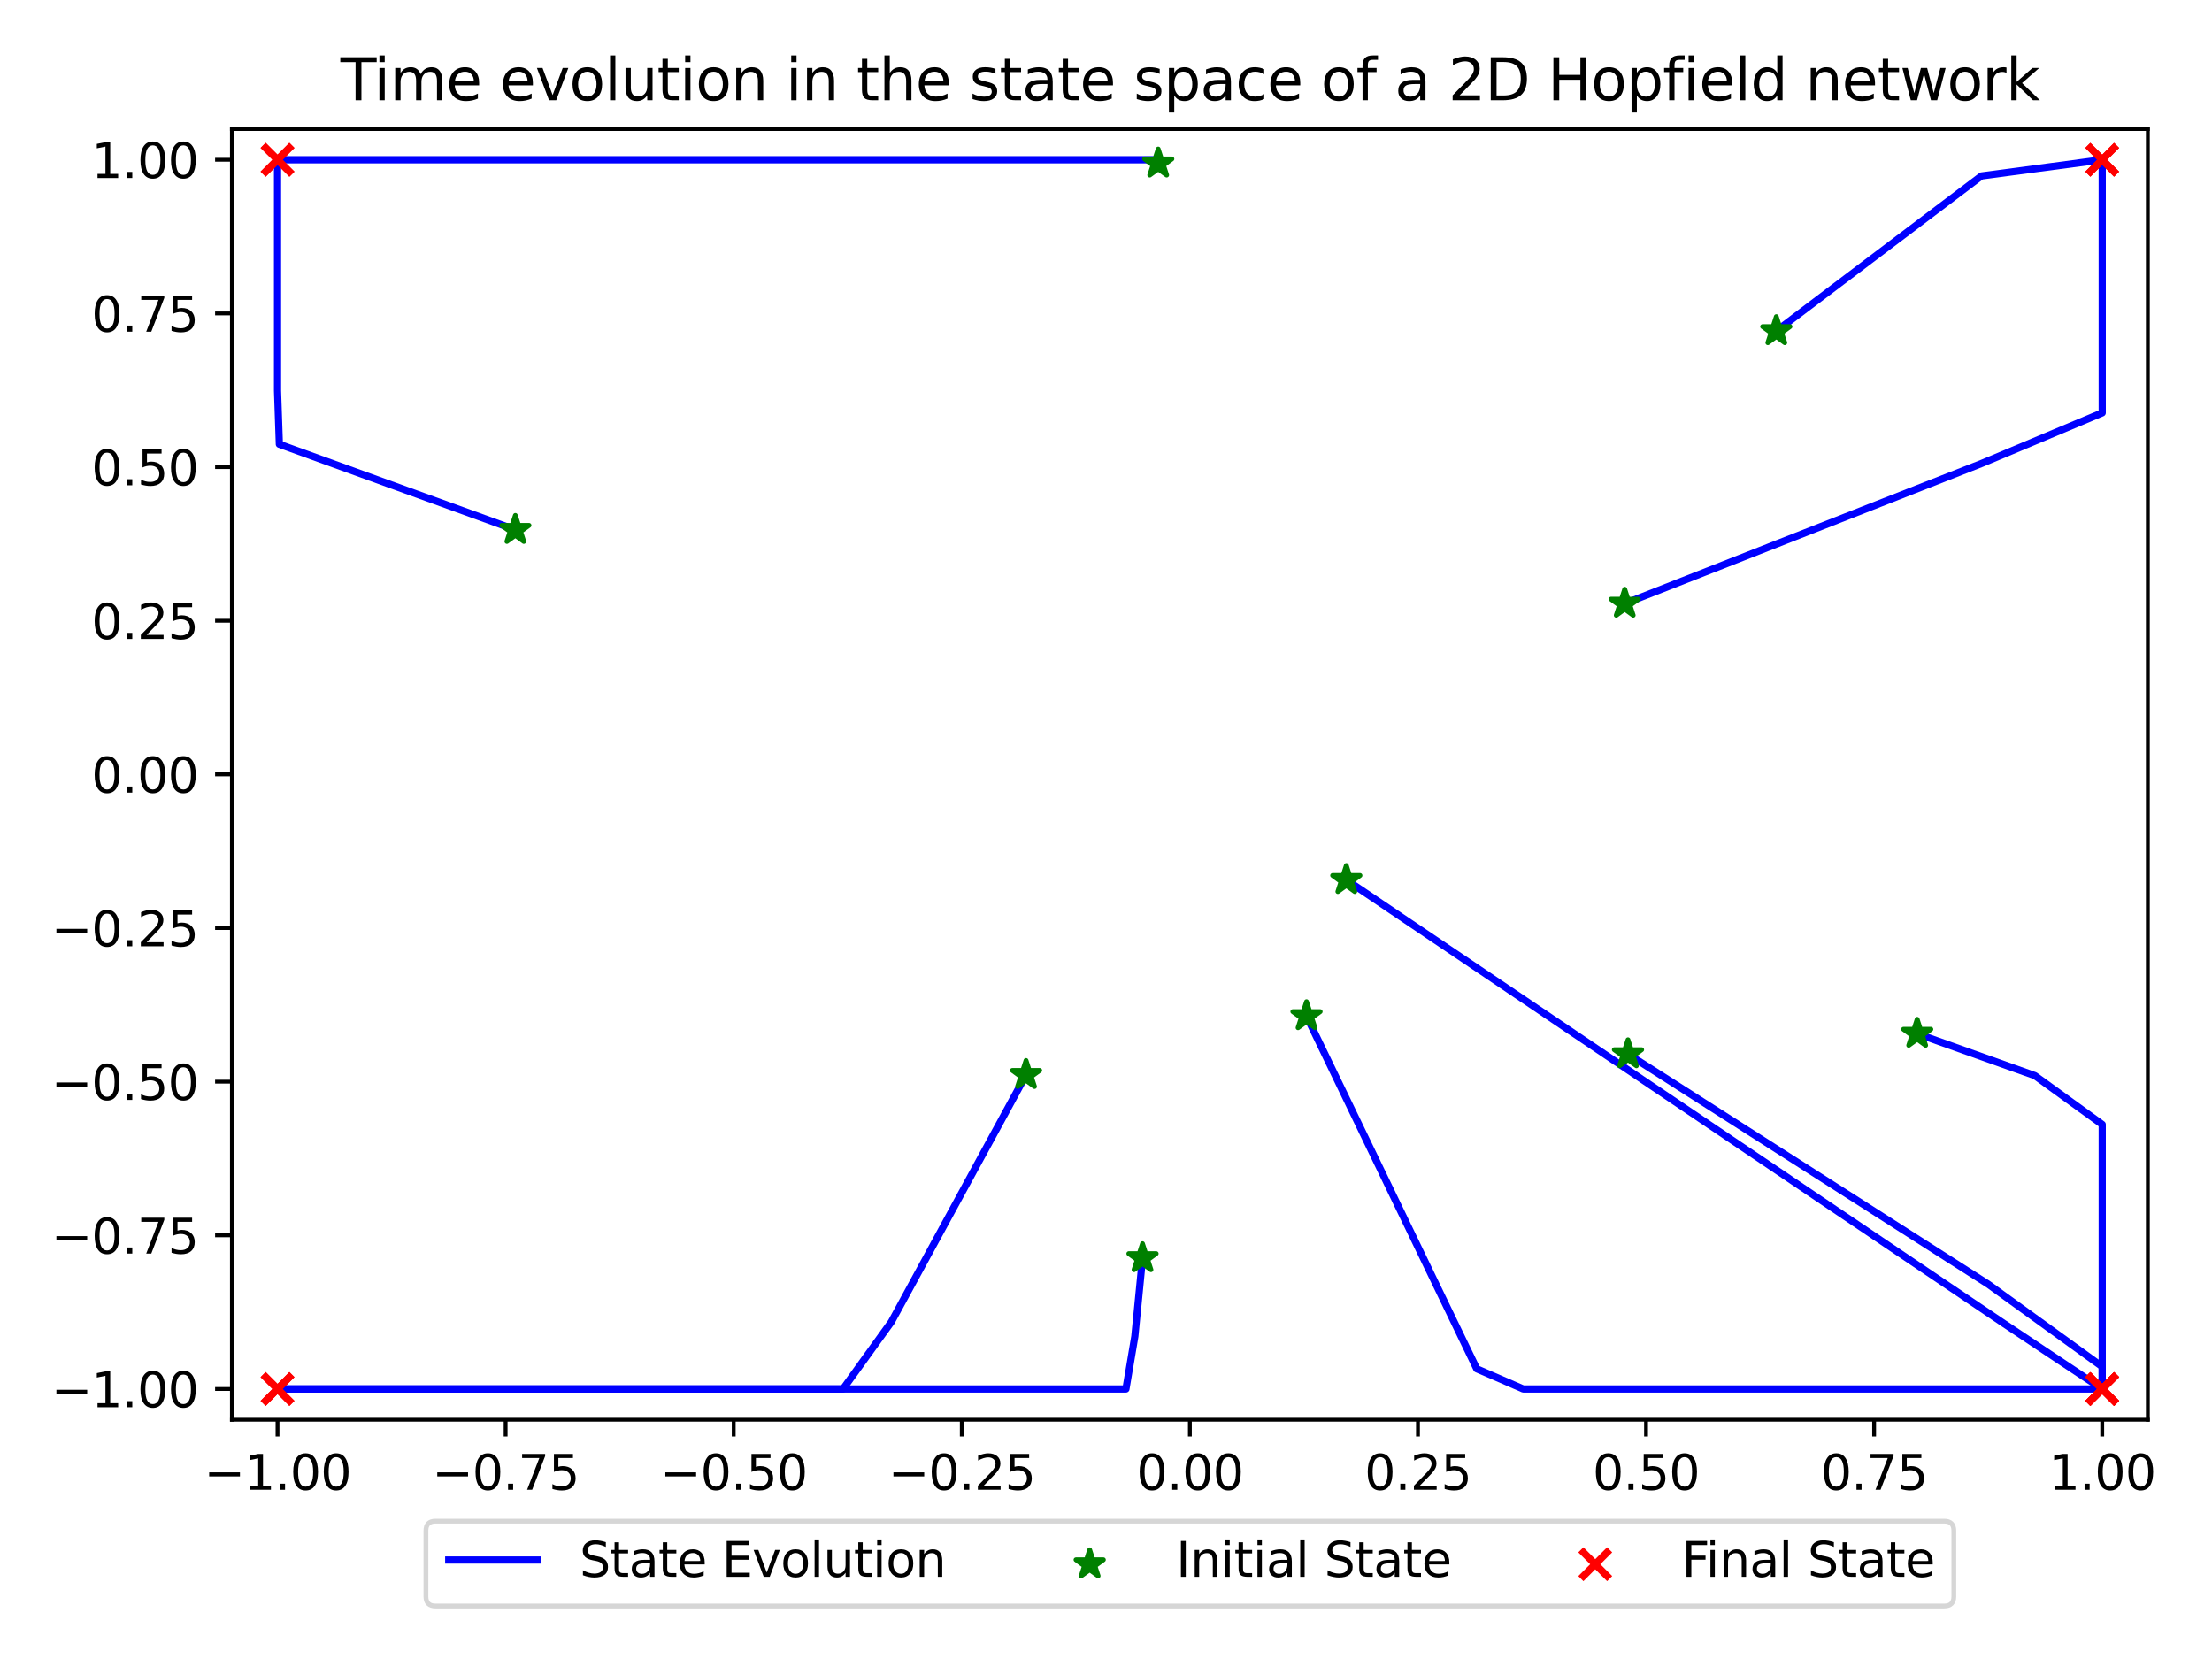 <?xml version="1.0" encoding="utf-8" standalone="no"?>
<!DOCTYPE svg PUBLIC "-//W3C//DTD SVG 1.1//EN"
  "http://www.w3.org/Graphics/SVG/1.1/DTD/svg11.dtd">
<svg xmlns:xlink="http://www.w3.org/1999/xlink" width="460.8pt" height="345.6pt" viewBox="0 0 460.8 345.6" xmlns="http://www.w3.org/2000/svg" version="1.1">
 <defs>
  <style type="text/css">*{stroke-linejoin: round; stroke-linecap: butt}</style>
 </defs>
 <g id="figure_1">
  <g id="patch_1">
   <path d="M 0 345.6 
L 460.8 345.6 
L 460.8 0 
L 0 0 
z
" style="fill: #ffffff"/>
  </g>
  <g id="axes_1">
   <g id="patch_2">
    <path d="M 48.31 295.753 
L 447.433 295.753 
L 447.433 26.88 
L 48.31 26.88 
z
" style="fill: #ffffff"/>
   </g>
   <g id="LineCollection_1">
    <path d="M 370.038 68.96 
L 389.808 54.013 
L 412.779 36.648 
L 437.93 33.282 
L 437.93 33.282 
L 437.93 33.282 
L 437.93 33.282 
L 437.93 33.282 
L 437.93 33.282 
L 437.93 33.282 
L 437.93 33.282 
L 437.93 33.282 
L 437.93 33.282 
L 437.93 33.282 
L 437.93 33.282 
L 437.93 33.282 
L 437.93 33.282 
L 437.93 33.282 
L 437.93 33.282 
L 437.93 33.282 
L 437.93 33.282 
L 437.93 33.282 
L 437.93 33.282 
L 437.93 33.282 
L 437.93 33.282 
L 437.93 33.282 
L 437.93 33.282 
L 437.93 33.282 
L 437.93 33.282 
L 437.93 33.282 
L 437.93 33.282 
L 437.93 33.282 
L 437.93 33.282 
L 437.93 33.282 
L 437.93 33.282 
L 437.93 33.282 
L 437.93 33.282 
L 437.93 33.282 
L 437.93 33.282 
L 437.93 33.282 
L 437.93 33.282 
L 437.93 33.282 
L 437.93 33.282 
L 437.93 33.282 
L 437.93 33.282 
L 437.93 33.282 
L 437.93 33.282 
L 437.93 33.282 
L 437.93 33.282 
L 437.93 33.282 
L 437.93 33.282 
" clip-path="url(#pf0f117b61d)" style="fill: none; stroke: #0000ff; stroke-width: 1.5"/>
    <path d="M 280.462 183.301 
L 285.737 186.859 
L 291.865 190.993 
L 298.984 195.795 
L 307.256 201.375 
L 316.866 207.858 
L 328.032 215.39 
L 341.005 224.141 
L 356.077 234.308 
L 373.588 246.121 
L 393.934 259.845 
L 417.572 275.79 
L 437.93 289.352 
L 437.93 289.352 
L 437.93 289.352 
L 437.93 289.352 
L 437.93 289.352 
L 437.93 289.352 
L 437.93 289.352 
L 437.93 289.352 
L 437.93 289.352 
L 437.93 289.352 
L 437.93 289.352 
L 437.93 289.352 
L 437.93 289.352 
L 437.93 289.352 
L 437.93 289.352 
L 437.93 289.352 
L 437.93 289.352 
L 437.93 289.352 
L 437.93 289.352 
L 437.93 289.352 
L 437.93 289.352 
L 437.93 289.352 
L 437.93 289.352 
L 437.93 289.352 
L 437.93 289.352 
L 437.93 289.352 
L 437.93 289.352 
L 437.93 289.352 
L 437.93 289.352 
L 437.93 289.352 
L 437.93 289.352 
L 437.93 289.352 
L 437.93 289.352 
L 437.93 289.352 
L 437.93 289.352 
L 437.93 289.352 
L 437.93 289.352 
L 437.93 289.352 
L 437.93 289.352 
" clip-path="url(#pf0f117b61d)" style="fill: none; stroke: #0000ff; stroke-width: 1.5"/>
    <path d="M 213.74 223.916 
L 208.217 234.047 
L 201.799 245.817 
L 194.343 259.493 
L 185.68 275.381 
L 175.616 289.352 
L 163.922 289.352 
L 150.336 289.352 
L 134.552 289.352 
L 116.213 289.352 
L 94.906 289.352 
L 70.151 289.352 
L 57.813 289.352 
L 57.813 289.352 
L 57.813 289.352 
L 57.813 289.352 
L 57.813 289.352 
L 57.813 289.352 
L 57.813 289.352 
L 57.813 289.352 
L 57.813 289.352 
L 57.813 289.352 
L 57.813 289.352 
L 57.813 289.352 
L 57.813 289.352 
L 57.813 289.352 
L 57.813 289.352 
L 57.813 289.352 
L 57.813 289.352 
L 57.813 289.352 
L 57.813 289.352 
L 57.813 289.352 
L 57.813 289.352 
L 57.813 289.352 
L 57.813 289.352 
L 57.813 289.352 
L 57.813 289.352 
L 57.813 289.352 
L 57.813 289.352 
L 57.813 289.352 
L 57.813 289.352 
L 57.813 289.352 
L 57.813 289.352 
L 57.813 289.352 
L 57.813 289.352 
L 57.813 289.352 
L 57.813 289.352 
L 57.813 289.352 
L 57.813 289.352 
L 57.813 289.352 
L 57.813 289.352 
" clip-path="url(#pf0f117b61d)" style="fill: none; stroke: #0000ff; stroke-width: 1.5"/>
    <path d="M 238.003 262.079 
L 236.406 278.386 
L 234.551 289.352 
L 232.395 289.352 
L 229.891 289.352 
L 226.981 289.352 
L 223.6 289.352 
L 219.672 289.352 
L 215.109 289.352 
L 209.806 289.352 
L 203.646 289.352 
L 196.489 289.352 
L 188.174 289.352 
L 178.512 289.352 
L 167.288 289.352 
L 154.246 289.352 
L 139.095 289.352 
L 121.491 289.352 
L 101.038 289.352 
L 77.276 289.352 
L 57.813 289.352 
L 57.813 289.352 
L 57.813 289.352 
L 57.813 289.352 
L 57.813 289.352 
L 57.813 289.352 
L 57.813 289.352 
L 57.813 289.352 
L 57.813 289.352 
L 57.813 289.352 
L 57.813 289.352 
L 57.813 289.352 
L 57.813 289.352 
L 57.813 289.352 
L 57.813 289.352 
L 57.813 289.352 
L 57.813 289.352 
L 57.813 289.352 
L 57.813 289.352 
L 57.813 289.352 
L 57.813 289.352 
L 57.813 289.352 
L 57.813 289.352 
L 57.813 289.352 
L 57.813 289.352 
L 57.813 289.352 
L 57.813 289.352 
L 57.813 289.352 
L 57.813 289.352 
L 57.813 289.352 
L 57.813 289.352 
" clip-path="url(#pf0f117b61d)" style="fill: none; stroke: #0000ff; stroke-width: 1.5"/>
    <path d="M 272.17 211.665 
L 276.103 219.813 
L 280.671 229.279 
L 285.979 240.278 
L 292.147 253.057 
L 299.312 267.903 
L 307.637 285.153 
L 317.309 289.352 
L 328.546 289.352 
L 341.602 289.352 
L 356.771 289.352 
L 374.394 289.352 
L 394.87 289.352 
L 418.66 289.352 
L 437.93 289.352 
L 437.93 289.352 
L 437.93 289.352 
L 437.93 289.352 
L 437.93 289.352 
L 437.93 289.352 
L 437.93 289.352 
L 437.93 289.352 
L 437.93 289.352 
L 437.93 289.352 
L 437.93 289.352 
L 437.93 289.352 
L 437.93 289.352 
L 437.93 289.352 
L 437.93 289.352 
L 437.93 289.352 
L 437.93 289.352 
L 437.93 289.352 
L 437.93 289.352 
L 437.93 289.352 
L 437.93 289.352 
L 437.93 289.352 
L 437.93 289.352 
L 437.93 289.352 
L 437.93 289.352 
L 437.93 289.352 
L 437.93 289.352 
L 437.93 289.352 
L 437.93 289.352 
L 437.93 289.352 
L 437.93 289.352 
L 437.93 289.352 
L 437.93 289.352 
L 437.93 289.352 
L 437.93 289.352 
L 437.93 289.352 
L 437.93 289.352 
" clip-path="url(#pf0f117b61d)" style="fill: none; stroke: #0000ff; stroke-width: 1.5"/>
    <path d="M 339.137 219.601 
L 353.907 229.033 
L 371.067 239.992 
L 391.004 252.724 
L 414.168 267.517 
L 437.93 284.704 
L 437.93 289.352 
L 437.93 289.352 
L 437.93 289.352 
L 437.93 289.352 
L 437.93 289.352 
L 437.93 289.352 
L 437.93 289.352 
L 437.93 289.352 
L 437.93 289.352 
L 437.93 289.352 
L 437.93 289.352 
L 437.93 289.352 
L 437.93 289.352 
L 437.93 289.352 
L 437.93 289.352 
L 437.93 289.352 
L 437.93 289.352 
L 437.93 289.352 
L 437.93 289.352 
L 437.93 289.352 
L 437.93 289.352 
L 437.93 289.352 
L 437.93 289.352 
L 437.93 289.352 
L 437.93 289.352 
L 437.93 289.352 
L 437.93 289.352 
L 437.93 289.352 
L 437.93 289.352 
L 437.93 289.352 
L 437.93 289.352 
L 437.93 289.352 
L 437.93 289.352 
L 437.93 289.352 
L 437.93 289.352 
L 437.93 289.352 
L 437.93 289.352 
L 437.93 289.352 
L 437.93 289.352 
L 437.93 289.352 
L 437.93 289.352 
L 437.93 289.352 
L 437.93 289.352 
L 437.93 289.352 
L 437.93 289.352 
" clip-path="url(#pf0f117b61d)" style="fill: none; stroke: #0000ff; stroke-width: 1.5"/>
    <path d="M 338.458 125.742 
L 353.118 119.985 
L 370.15 113.296 
L 389.939 105.525 
L 412.93 96.496 
L 437.93 86.006 
L 437.93 73.818 
L 437.93 59.657 
L 437.93 43.205 
L 437.93 33.282 
L 437.93 33.282 
L 437.93 33.282 
L 437.93 33.282 
L 437.93 33.282 
L 437.93 33.282 
L 437.93 33.282 
L 437.93 33.282 
L 437.93 33.282 
L 437.93 33.282 
L 437.93 33.282 
L 437.93 33.282 
L 437.93 33.282 
L 437.93 33.282 
L 437.93 33.282 
L 437.93 33.282 
L 437.93 33.282 
L 437.93 33.282 
L 437.93 33.282 
L 437.93 33.282 
L 437.93 33.282 
L 437.93 33.282 
L 437.93 33.282 
L 437.93 33.282 
L 437.93 33.282 
L 437.93 33.282 
L 437.93 33.282 
L 437.93 33.282 
L 437.93 33.282 
L 437.93 33.282 
L 437.93 33.282 
L 437.93 33.282 
L 437.93 33.282 
L 437.93 33.282 
L 437.93 33.282 
L 437.93 33.282 
L 437.93 33.282 
L 437.93 33.282 
L 437.93 33.282 
L 437.93 33.282 
L 437.93 33.282 
L 437.93 33.282 
" clip-path="url(#pf0f117b61d)" style="fill: none; stroke: #0000ff; stroke-width: 1.5"/>
    <path d="M 241.275 34.042 
L 240.208 33.282 
L 238.968 33.282 
L 237.527 33.282 
L 235.853 33.282 
L 233.908 33.282 
L 231.648 33.282 
L 229.022 33.282 
L 225.972 33.282 
L 222.428 33.282 
L 218.31 33.282 
L 213.526 33.282 
L 207.968 33.282 
L 201.51 33.282 
L 194.007 33.282 
L 185.29 33.282 
L 175.163 33.282 
L 163.396 33.282 
L 149.725 33.282 
L 133.841 33.282 
L 115.387 33.282 
L 93.947 33.282 
L 69.036 33.282 
L 57.813 33.282 
L 57.813 33.282 
L 57.813 33.282 
L 57.813 33.282 
L 57.813 33.282 
L 57.813 33.282 
L 57.813 33.282 
L 57.813 33.282 
L 57.813 33.282 
L 57.813 33.282 
L 57.813 33.282 
L 57.813 33.282 
L 57.813 33.282 
L 57.813 33.282 
L 57.813 33.282 
L 57.813 33.282 
L 57.813 33.282 
L 57.813 33.282 
L 57.813 33.282 
L 57.813 33.282 
L 57.813 33.282 
L 57.813 33.282 
L 57.813 33.282 
L 57.813 33.282 
L 57.813 33.282 
L 57.813 33.282 
L 57.813 33.282 
L 57.813 33.282 
" clip-path="url(#pf0f117b61d)" style="fill: none; stroke: #0000ff; stroke-width: 1.5"/>
    <path d="M 107.355 110.37 
L 84.615 102.125 
L 58.194 92.546 
L 57.813 81.417 
L 57.813 68.486 
L 57.813 53.463 
L 57.813 36.008 
L 57.813 33.282 
L 57.813 33.282 
L 57.813 33.282 
L 57.813 33.282 
L 57.813 33.282 
L 57.813 33.282 
L 57.813 33.282 
L 57.813 33.282 
L 57.813 33.282 
L 57.813 33.282 
L 57.813 33.282 
L 57.813 33.282 
L 57.813 33.282 
L 57.813 33.282 
L 57.813 33.282 
L 57.813 33.282 
L 57.813 33.282 
L 57.813 33.282 
L 57.813 33.282 
L 57.813 33.282 
L 57.813 33.282 
L 57.813 33.282 
L 57.813 33.282 
L 57.813 33.282 
L 57.813 33.282 
L 57.813 33.282 
L 57.813 33.282 
L 57.813 33.282 
L 57.813 33.282 
L 57.813 33.282 
L 57.813 33.282 
L 57.813 33.282 
L 57.813 33.282 
L 57.813 33.282 
L 57.813 33.282 
L 57.813 33.282 
L 57.813 33.282 
L 57.813 33.282 
L 57.813 33.282 
L 57.813 33.282 
L 57.813 33.282 
L 57.813 33.282 
L 57.813 33.282 
L 57.813 33.282 
" clip-path="url(#pf0f117b61d)" style="fill: none; stroke: #0000ff; stroke-width: 1.5"/>
    <path d="M 399.383 215.337 
L 423.902 224.079 
L 437.93 234.236 
L 437.93 246.037 
L 437.93 259.748 
L 437.93 275.678 
L 437.93 289.352 
L 437.93 289.352 
L 437.93 289.352 
L 437.93 289.352 
L 437.93 289.352 
L 437.93 289.352 
L 437.93 289.352 
L 437.93 289.352 
L 437.93 289.352 
L 437.93 289.352 
L 437.93 289.352 
L 437.93 289.352 
L 437.93 289.352 
L 437.93 289.352 
L 437.93 289.352 
L 437.93 289.352 
L 437.93 289.352 
L 437.93 289.352 
L 437.93 289.352 
L 437.93 289.352 
L 437.93 289.352 
L 437.93 289.352 
L 437.93 289.352 
L 437.93 289.352 
L 437.93 289.352 
L 437.93 289.352 
L 437.93 289.352 
L 437.93 289.352 
L 437.93 289.352 
L 437.93 289.352 
L 437.93 289.352 
L 437.93 289.352 
L 437.93 289.352 
L 437.93 289.352 
L 437.93 289.352 
L 437.93 289.352 
L 437.93 289.352 
L 437.93 289.352 
L 437.93 289.352 
L 437.93 289.352 
L 437.93 289.352 
L 437.93 289.352 
L 437.93 289.352 
L 437.93 289.352 
L 437.93 289.352 
" clip-path="url(#pf0f117b61d)" style="fill: none; stroke: #0000ff; stroke-width: 1.5"/>
   </g>
   <g id="PathCollection_1">
    <defs>
     <path id="mf144d77082" d="M 0 -3 
L -0.674 -0.927 
L -2.853 -0.927 
L -1.09 0.354 
L -1.763 2.427 
L -0 1.146 
L 1.763 2.427 
L 1.09 0.354 
L 2.853 -0.927 
L 0.674 -0.927 
z
" style="stroke: #008000"/>
    </defs>
    <g clip-path="url(#pf0f117b61d)">
     <use xlink:href="#mf144d77082" x="370.038" y="68.96" style="fill: #008000; stroke: #008000"/>
     <use xlink:href="#mf144d77082" x="280.462" y="183.301" style="fill: #008000; stroke: #008000"/>
     <use xlink:href="#mf144d77082" x="213.74" y="223.916" style="fill: #008000; stroke: #008000"/>
     <use xlink:href="#mf144d77082" x="238.003" y="262.079" style="fill: #008000; stroke: #008000"/>
     <use xlink:href="#mf144d77082" x="272.17" y="211.665" style="fill: #008000; stroke: #008000"/>
     <use xlink:href="#mf144d77082" x="339.137" y="219.601" style="fill: #008000; stroke: #008000"/>
     <use xlink:href="#mf144d77082" x="338.458" y="125.742" style="fill: #008000; stroke: #008000"/>
     <use xlink:href="#mf144d77082" x="241.275" y="34.042" style="fill: #008000; stroke: #008000"/>
     <use xlink:href="#mf144d77082" x="107.355" y="110.37" style="fill: #008000; stroke: #008000"/>
     <use xlink:href="#mf144d77082" x="399.383" y="215.337" style="fill: #008000; stroke: #008000"/>
    </g>
   </g>
   <g id="PathCollection_2">
    <defs>
     <path id="m4c60197216" d="M -3 3 
L 3 -3 
M -3 -3 
L 3 3 
" style="stroke: #ff0000; stroke-width: 1.5"/>
    </defs>
    <g clip-path="url(#pf0f117b61d)">
     <use xlink:href="#m4c60197216" x="437.93" y="33.282" style="fill: #ff0000; stroke: #ff0000; stroke-width: 1.5"/>
     <use xlink:href="#m4c60197216" x="437.93" y="289.352" style="fill: #ff0000; stroke: #ff0000; stroke-width: 1.5"/>
     <use xlink:href="#m4c60197216" x="57.813" y="289.352" style="fill: #ff0000; stroke: #ff0000; stroke-width: 1.5"/>
     <use xlink:href="#m4c60197216" x="57.813" y="289.352" style="fill: #ff0000; stroke: #ff0000; stroke-width: 1.5"/>
     <use xlink:href="#m4c60197216" x="437.93" y="289.352" style="fill: #ff0000; stroke: #ff0000; stroke-width: 1.5"/>
     <use xlink:href="#m4c60197216" x="437.93" y="289.352" style="fill: #ff0000; stroke: #ff0000; stroke-width: 1.5"/>
     <use xlink:href="#m4c60197216" x="437.93" y="33.282" style="fill: #ff0000; stroke: #ff0000; stroke-width: 1.5"/>
     <use xlink:href="#m4c60197216" x="57.813" y="33.282" style="fill: #ff0000; stroke: #ff0000; stroke-width: 1.5"/>
     <use xlink:href="#m4c60197216" x="57.813" y="33.282" style="fill: #ff0000; stroke: #ff0000; stroke-width: 1.5"/>
     <use xlink:href="#m4c60197216" x="437.93" y="289.352" style="fill: #ff0000; stroke: #ff0000; stroke-width: 1.5"/>
    </g>
   </g>
   <g id="matplotlib.axis_1">
    <g id="xtick_1">
     <g id="line2d_1">
      <defs>
       <path id="m5b79924807" d="M 0 0 
L 0 3.5 
" style="stroke: #000000; stroke-width: 0.8"/>
      </defs>
      <g>
       <use xlink:href="#m5b79924807" x="57.813" y="295.753" style="stroke: #000000; stroke-width: 0.8"/>
      </g>
     </g>
     <g id="text_1">
      <!-- −1.00 -->
      <g transform="translate(42.49 310.352) scale(0.1 -0.1)">
       <defs>
        <path id="DejaVuSans-2212" d="M 678 2272 
L 4684 2272 
L 4684 1741 
L 678 1741 
L 678 2272 
z
" transform="scale(0.016)"/>
        <path id="DejaVuSans-31" d="M 794 531 
L 1825 531 
L 1825 4091 
L 703 3866 
L 703 4441 
L 1819 4666 
L 2450 4666 
L 2450 531 
L 3481 531 
L 3481 0 
L 794 0 
L 794 531 
z
" transform="scale(0.016)"/>
        <path id="DejaVuSans-2e" d="M 684 794 
L 1344 794 
L 1344 0 
L 684 0 
L 684 794 
z
" transform="scale(0.016)"/>
        <path id="DejaVuSans-30" d="M 2034 4250 
Q 1547 4250 1301 3770 
Q 1056 3291 1056 2328 
Q 1056 1369 1301 889 
Q 1547 409 2034 409 
Q 2525 409 2770 889 
Q 3016 1369 3016 2328 
Q 3016 3291 2770 3770 
Q 2525 4250 2034 4250 
z
M 2034 4750 
Q 2819 4750 3233 4129 
Q 3647 3509 3647 2328 
Q 3647 1150 3233 529 
Q 2819 -91 2034 -91 
Q 1250 -91 836 529 
Q 422 1150 422 2328 
Q 422 3509 836 4129 
Q 1250 4750 2034 4750 
z
" transform="scale(0.016)"/>
       </defs>
       <use xlink:href="#DejaVuSans-2212"/>
       <use xlink:href="#DejaVuSans-31" x="83.789"/>
       <use xlink:href="#DejaVuSans-2e" x="147.412"/>
       <use xlink:href="#DejaVuSans-30" x="179.199"/>
       <use xlink:href="#DejaVuSans-30" x="242.822"/>
      </g>
     </g>
    </g>
    <g id="xtick_2">
     <g id="line2d_2">
      <g>
       <use xlink:href="#m5b79924807" x="105.328" y="295.753" style="stroke: #000000; stroke-width: 0.8"/>
      </g>
     </g>
     <g id="text_2">
      <!-- −0.75 -->
      <g transform="translate(90.005 310.352) scale(0.1 -0.1)">
       <defs>
        <path id="DejaVuSans-37" d="M 525 4666 
L 3525 4666 
L 3525 4397 
L 1831 0 
L 1172 0 
L 2766 4134 
L 525 4134 
L 525 4666 
z
" transform="scale(0.016)"/>
        <path id="DejaVuSans-35" d="M 691 4666 
L 3169 4666 
L 3169 4134 
L 1269 4134 
L 1269 2991 
Q 1406 3038 1543 3061 
Q 1681 3084 1819 3084 
Q 2600 3084 3056 2656 
Q 3513 2228 3513 1497 
Q 3513 744 3044 326 
Q 2575 -91 1722 -91 
Q 1428 -91 1123 -41 
Q 819 9 494 109 
L 494 744 
Q 775 591 1075 516 
Q 1375 441 1709 441 
Q 2250 441 2565 725 
Q 2881 1009 2881 1497 
Q 2881 1984 2565 2268 
Q 2250 2553 1709 2553 
Q 1456 2553 1204 2497 
Q 953 2441 691 2322 
L 691 4666 
z
" transform="scale(0.016)"/>
       </defs>
       <use xlink:href="#DejaVuSans-2212"/>
       <use xlink:href="#DejaVuSans-30" x="83.789"/>
       <use xlink:href="#DejaVuSans-2e" x="147.412"/>
       <use xlink:href="#DejaVuSans-37" x="179.199"/>
       <use xlink:href="#DejaVuSans-35" x="242.822"/>
      </g>
     </g>
    </g>
    <g id="xtick_3">
     <g id="line2d_3">
      <g>
       <use xlink:href="#m5b79924807" x="152.842" y="295.753" style="stroke: #000000; stroke-width: 0.8"/>
      </g>
     </g>
     <g id="text_3">
      <!-- −0.50 -->
      <g transform="translate(137.52 310.352) scale(0.1 -0.1)">
       <use xlink:href="#DejaVuSans-2212"/>
       <use xlink:href="#DejaVuSans-30" x="83.789"/>
       <use xlink:href="#DejaVuSans-2e" x="147.412"/>
       <use xlink:href="#DejaVuSans-35" x="179.199"/>
       <use xlink:href="#DejaVuSans-30" x="242.822"/>
      </g>
     </g>
    </g>
    <g id="xtick_4">
     <g id="line2d_4">
      <g>
       <use xlink:href="#m5b79924807" x="200.357" y="295.753" style="stroke: #000000; stroke-width: 0.8"/>
      </g>
     </g>
     <g id="text_4">
      <!-- −0.25 -->
      <g transform="translate(185.034 310.352) scale(0.1 -0.1)">
       <defs>
        <path id="DejaVuSans-32" d="M 1228 531 
L 3431 531 
L 3431 0 
L 469 0 
L 469 531 
Q 828 903 1448 1529 
Q 2069 2156 2228 2338 
Q 2531 2678 2651 2914 
Q 2772 3150 2772 3378 
Q 2772 3750 2511 3984 
Q 2250 4219 1831 4219 
Q 1534 4219 1204 4116 
Q 875 4013 500 3803 
L 500 4441 
Q 881 4594 1212 4672 
Q 1544 4750 1819 4750 
Q 2544 4750 2975 4387 
Q 3406 4025 3406 3419 
Q 3406 3131 3298 2873 
Q 3191 2616 2906 2266 
Q 2828 2175 2409 1742 
Q 1991 1309 1228 531 
z
" transform="scale(0.016)"/>
       </defs>
       <use xlink:href="#DejaVuSans-2212"/>
       <use xlink:href="#DejaVuSans-30" x="83.789"/>
       <use xlink:href="#DejaVuSans-2e" x="147.412"/>
       <use xlink:href="#DejaVuSans-32" x="179.199"/>
       <use xlink:href="#DejaVuSans-35" x="242.822"/>
      </g>
     </g>
    </g>
    <g id="xtick_5">
     <g id="line2d_5">
      <g>
       <use xlink:href="#m5b79924807" x="247.871" y="295.753" style="stroke: #000000; stroke-width: 0.8"/>
      </g>
     </g>
     <g id="text_5">
      <!-- 0.00 -->
      <g transform="translate(236.739 310.352) scale(0.1 -0.1)">
       <use xlink:href="#DejaVuSans-30"/>
       <use xlink:href="#DejaVuSans-2e" x="63.623"/>
       <use xlink:href="#DejaVuSans-30" x="95.41"/>
       <use xlink:href="#DejaVuSans-30" x="159.033"/>
      </g>
     </g>
    </g>
    <g id="xtick_6">
     <g id="line2d_6">
      <g>
       <use xlink:href="#m5b79924807" x="295.386" y="295.753" style="stroke: #000000; stroke-width: 0.8"/>
      </g>
     </g>
     <g id="text_6">
      <!-- 0.25 -->
      <g transform="translate(284.253 310.352) scale(0.1 -0.1)">
       <use xlink:href="#DejaVuSans-30"/>
       <use xlink:href="#DejaVuSans-2e" x="63.623"/>
       <use xlink:href="#DejaVuSans-32" x="95.41"/>
       <use xlink:href="#DejaVuSans-35" x="159.033"/>
      </g>
     </g>
    </g>
    <g id="xtick_7">
     <g id="line2d_7">
      <g>
       <use xlink:href="#m5b79924807" x="342.901" y="295.753" style="stroke: #000000; stroke-width: 0.8"/>
      </g>
     </g>
     <g id="text_7">
      <!-- 0.50 -->
      <g transform="translate(331.768 310.352) scale(0.1 -0.1)">
       <use xlink:href="#DejaVuSans-30"/>
       <use xlink:href="#DejaVuSans-2e" x="63.623"/>
       <use xlink:href="#DejaVuSans-35" x="95.41"/>
       <use xlink:href="#DejaVuSans-30" x="159.033"/>
      </g>
     </g>
    </g>
    <g id="xtick_8">
     <g id="line2d_8">
      <g>
       <use xlink:href="#m5b79924807" x="390.415" y="295.753" style="stroke: #000000; stroke-width: 0.8"/>
      </g>
     </g>
     <g id="text_8">
      <!-- 0.75 -->
      <g transform="translate(379.282 310.352) scale(0.1 -0.1)">
       <use xlink:href="#DejaVuSans-30"/>
       <use xlink:href="#DejaVuSans-2e" x="63.623"/>
       <use xlink:href="#DejaVuSans-37" x="95.41"/>
       <use xlink:href="#DejaVuSans-35" x="159.033"/>
      </g>
     </g>
    </g>
    <g id="xtick_9">
     <g id="line2d_9">
      <g>
       <use xlink:href="#m5b79924807" x="437.93" y="295.753" style="stroke: #000000; stroke-width: 0.8"/>
      </g>
     </g>
     <g id="text_9">
      <!-- 1.00 -->
      <g transform="translate(426.797 310.352) scale(0.1 -0.1)">
       <use xlink:href="#DejaVuSans-31"/>
       <use xlink:href="#DejaVuSans-2e" x="63.623"/>
       <use xlink:href="#DejaVuSans-30" x="95.41"/>
       <use xlink:href="#DejaVuSans-30" x="159.033"/>
      </g>
     </g>
    </g>
   </g>
   <g id="matplotlib.axis_2">
    <g id="ytick_1">
     <g id="line2d_10">
      <defs>
       <path id="m197b9a3e25" d="M 0 0 
L -3.5 0 
" style="stroke: #000000; stroke-width: 0.8"/>
      </defs>
      <g>
       <use xlink:href="#m197b9a3e25" x="48.31" y="289.352" style="stroke: #000000; stroke-width: 0.8"/>
      </g>
     </g>
     <g id="text_10">
      <!-- −1.00 -->
      <g transform="translate(10.665 293.151) scale(0.1 -0.1)">
       <use xlink:href="#DejaVuSans-2212"/>
       <use xlink:href="#DejaVuSans-31" x="83.789"/>
       <use xlink:href="#DejaVuSans-2e" x="147.412"/>
       <use xlink:href="#DejaVuSans-30" x="179.199"/>
       <use xlink:href="#DejaVuSans-30" x="242.822"/>
      </g>
     </g>
    </g>
    <g id="ytick_2">
     <g id="line2d_11">
      <g>
       <use xlink:href="#m197b9a3e25" x="48.31" y="257.343" style="stroke: #000000; stroke-width: 0.8"/>
      </g>
     </g>
     <g id="text_11">
      <!-- −0.75 -->
      <g transform="translate(10.665 261.142) scale(0.1 -0.1)">
       <use xlink:href="#DejaVuSans-2212"/>
       <use xlink:href="#DejaVuSans-30" x="83.789"/>
       <use xlink:href="#DejaVuSans-2e" x="147.412"/>
       <use xlink:href="#DejaVuSans-37" x="179.199"/>
       <use xlink:href="#DejaVuSans-35" x="242.822"/>
      </g>
     </g>
    </g>
    <g id="ytick_3">
     <g id="line2d_12">
      <g>
       <use xlink:href="#m197b9a3e25" x="48.31" y="225.334" style="stroke: #000000; stroke-width: 0.8"/>
      </g>
     </g>
     <g id="text_12">
      <!-- −0.50 -->
      <g transform="translate(10.665 229.133) scale(0.1 -0.1)">
       <use xlink:href="#DejaVuSans-2212"/>
       <use xlink:href="#DejaVuSans-30" x="83.789"/>
       <use xlink:href="#DejaVuSans-2e" x="147.412"/>
       <use xlink:href="#DejaVuSans-35" x="179.199"/>
       <use xlink:href="#DejaVuSans-30" x="242.822"/>
      </g>
     </g>
    </g>
    <g id="ytick_4">
     <g id="line2d_13">
      <g>
       <use xlink:href="#m197b9a3e25" x="48.31" y="193.325" style="stroke: #000000; stroke-width: 0.8"/>
      </g>
     </g>
     <g id="text_13">
      <!-- −0.25 -->
      <g transform="translate(10.665 197.125) scale(0.1 -0.1)">
       <use xlink:href="#DejaVuSans-2212"/>
       <use xlink:href="#DejaVuSans-30" x="83.789"/>
       <use xlink:href="#DejaVuSans-2e" x="147.412"/>
       <use xlink:href="#DejaVuSans-32" x="179.199"/>
       <use xlink:href="#DejaVuSans-35" x="242.822"/>
      </g>
     </g>
    </g>
    <g id="ytick_5">
     <g id="line2d_14">
      <g>
       <use xlink:href="#m197b9a3e25" x="48.31" y="161.317" style="stroke: #000000; stroke-width: 0.8"/>
      </g>
     </g>
     <g id="text_14">
      <!-- 0.00 -->
      <g transform="translate(19.044 165.116) scale(0.1 -0.1)">
       <use xlink:href="#DejaVuSans-30"/>
       <use xlink:href="#DejaVuSans-2e" x="63.623"/>
       <use xlink:href="#DejaVuSans-30" x="95.41"/>
       <use xlink:href="#DejaVuSans-30" x="159.033"/>
      </g>
     </g>
    </g>
    <g id="ytick_6">
     <g id="line2d_15">
      <g>
       <use xlink:href="#m197b9a3e25" x="48.31" y="129.308" style="stroke: #000000; stroke-width: 0.8"/>
      </g>
     </g>
     <g id="text_15">
      <!-- 0.25 -->
      <g transform="translate(19.044 133.107) scale(0.1 -0.1)">
       <use xlink:href="#DejaVuSans-30"/>
       <use xlink:href="#DejaVuSans-2e" x="63.623"/>
       <use xlink:href="#DejaVuSans-32" x="95.41"/>
       <use xlink:href="#DejaVuSans-35" x="159.033"/>
      </g>
     </g>
    </g>
    <g id="ytick_7">
     <g id="line2d_16">
      <g>
       <use xlink:href="#m197b9a3e25" x="48.31" y="97.299" style="stroke: #000000; stroke-width: 0.8"/>
      </g>
     </g>
     <g id="text_16">
      <!-- 0.50 -->
      <g transform="translate(19.044 101.098) scale(0.1 -0.1)">
       <use xlink:href="#DejaVuSans-30"/>
       <use xlink:href="#DejaVuSans-2e" x="63.623"/>
       <use xlink:href="#DejaVuSans-35" x="95.41"/>
       <use xlink:href="#DejaVuSans-30" x="159.033"/>
      </g>
     </g>
    </g>
    <g id="ytick_8">
     <g id="line2d_17">
      <g>
       <use xlink:href="#m197b9a3e25" x="48.31" y="65.29" style="stroke: #000000; stroke-width: 0.8"/>
      </g>
     </g>
     <g id="text_17">
      <!-- 0.75 -->
      <g transform="translate(19.044 69.09) scale(0.1 -0.1)">
       <use xlink:href="#DejaVuSans-30"/>
       <use xlink:href="#DejaVuSans-2e" x="63.623"/>
       <use xlink:href="#DejaVuSans-37" x="95.41"/>
       <use xlink:href="#DejaVuSans-35" x="159.033"/>
      </g>
     </g>
    </g>
    <g id="ytick_9">
     <g id="line2d_18">
      <g>
       <use xlink:href="#m197b9a3e25" x="48.31" y="33.282" style="stroke: #000000; stroke-width: 0.8"/>
      </g>
     </g>
     <g id="text_18">
      <!-- 1.00 -->
      <g transform="translate(19.044 37.081) scale(0.1 -0.1)">
       <use xlink:href="#DejaVuSans-31"/>
       <use xlink:href="#DejaVuSans-2e" x="63.623"/>
       <use xlink:href="#DejaVuSans-30" x="95.41"/>
       <use xlink:href="#DejaVuSans-30" x="159.033"/>
      </g>
     </g>
    </g>
   </g>
   <g id="patch_3">
    <path d="M 48.31 295.753 
L 48.31 26.88 
" style="fill: none; stroke: #000000; stroke-width: 0.8; stroke-linejoin: miter; stroke-linecap: square"/>
   </g>
   <g id="patch_4">
    <path d="M 447.433 295.753 
L 447.433 26.88 
" style="fill: none; stroke: #000000; stroke-width: 0.8; stroke-linejoin: miter; stroke-linecap: square"/>
   </g>
   <g id="patch_5">
    <path d="M 48.31 295.753 
L 447.433 295.753 
" style="fill: none; stroke: #000000; stroke-width: 0.8; stroke-linejoin: miter; stroke-linecap: square"/>
   </g>
   <g id="patch_6">
    <path d="M 48.31 26.88 
L 447.433 26.88 
" style="fill: none; stroke: #000000; stroke-width: 0.8; stroke-linejoin: miter; stroke-linecap: square"/>
   </g>
   <g id="text_19">
    <!-- Time evolution in the state space of a 2D Hopfield network -->
    <g transform="translate(70.926 20.88) scale(0.12 -0.12)">
     <defs>
      <path id="DejaVuSans-54" d="M -19 4666 
L 3928 4666 
L 3928 4134 
L 2272 4134 
L 2272 0 
L 1638 0 
L 1638 4134 
L -19 4134 
L -19 4666 
z
" transform="scale(0.016)"/>
      <path id="DejaVuSans-69" d="M 603 3500 
L 1178 3500 
L 1178 0 
L 603 0 
L 603 3500 
z
M 603 4863 
L 1178 4863 
L 1178 4134 
L 603 4134 
L 603 4863 
z
" transform="scale(0.016)"/>
      <path id="DejaVuSans-6d" d="M 3328 2828 
Q 3544 3216 3844 3400 
Q 4144 3584 4550 3584 
Q 5097 3584 5394 3201 
Q 5691 2819 5691 2113 
L 5691 0 
L 5113 0 
L 5113 2094 
Q 5113 2597 4934 2840 
Q 4756 3084 4391 3084 
Q 3944 3084 3684 2787 
Q 3425 2491 3425 1978 
L 3425 0 
L 2847 0 
L 2847 2094 
Q 2847 2600 2669 2842 
Q 2491 3084 2119 3084 
Q 1678 3084 1418 2786 
Q 1159 2488 1159 1978 
L 1159 0 
L 581 0 
L 581 3500 
L 1159 3500 
L 1159 2956 
Q 1356 3278 1631 3431 
Q 1906 3584 2284 3584 
Q 2666 3584 2933 3390 
Q 3200 3197 3328 2828 
z
" transform="scale(0.016)"/>
      <path id="DejaVuSans-65" d="M 3597 1894 
L 3597 1613 
L 953 1613 
Q 991 1019 1311 708 
Q 1631 397 2203 397 
Q 2534 397 2845 478 
Q 3156 559 3463 722 
L 3463 178 
Q 3153 47 2828 -22 
Q 2503 -91 2169 -91 
Q 1331 -91 842 396 
Q 353 884 353 1716 
Q 353 2575 817 3079 
Q 1281 3584 2069 3584 
Q 2775 3584 3186 3129 
Q 3597 2675 3597 1894 
z
M 3022 2063 
Q 3016 2534 2758 2815 
Q 2500 3097 2075 3097 
Q 1594 3097 1305 2825 
Q 1016 2553 972 2059 
L 3022 2063 
z
" transform="scale(0.016)"/>
      <path id="DejaVuSans-20" transform="scale(0.016)"/>
      <path id="DejaVuSans-76" d="M 191 3500 
L 800 3500 
L 1894 563 
L 2988 3500 
L 3597 3500 
L 2284 0 
L 1503 0 
L 191 3500 
z
" transform="scale(0.016)"/>
      <path id="DejaVuSans-6f" d="M 1959 3097 
Q 1497 3097 1228 2736 
Q 959 2375 959 1747 
Q 959 1119 1226 758 
Q 1494 397 1959 397 
Q 2419 397 2687 759 
Q 2956 1122 2956 1747 
Q 2956 2369 2687 2733 
Q 2419 3097 1959 3097 
z
M 1959 3584 
Q 2709 3584 3137 3096 
Q 3566 2609 3566 1747 
Q 3566 888 3137 398 
Q 2709 -91 1959 -91 
Q 1206 -91 779 398 
Q 353 888 353 1747 
Q 353 2609 779 3096 
Q 1206 3584 1959 3584 
z
" transform="scale(0.016)"/>
      <path id="DejaVuSans-6c" d="M 603 4863 
L 1178 4863 
L 1178 0 
L 603 0 
L 603 4863 
z
" transform="scale(0.016)"/>
      <path id="DejaVuSans-75" d="M 544 1381 
L 544 3500 
L 1119 3500 
L 1119 1403 
Q 1119 906 1312 657 
Q 1506 409 1894 409 
Q 2359 409 2629 706 
Q 2900 1003 2900 1516 
L 2900 3500 
L 3475 3500 
L 3475 0 
L 2900 0 
L 2900 538 
Q 2691 219 2414 64 
Q 2138 -91 1772 -91 
Q 1169 -91 856 284 
Q 544 659 544 1381 
z
M 1991 3584 
L 1991 3584 
z
" transform="scale(0.016)"/>
      <path id="DejaVuSans-74" d="M 1172 4494 
L 1172 3500 
L 2356 3500 
L 2356 3053 
L 1172 3053 
L 1172 1153 
Q 1172 725 1289 603 
Q 1406 481 1766 481 
L 2356 481 
L 2356 0 
L 1766 0 
Q 1100 0 847 248 
Q 594 497 594 1153 
L 594 3053 
L 172 3053 
L 172 3500 
L 594 3500 
L 594 4494 
L 1172 4494 
z
" transform="scale(0.016)"/>
      <path id="DejaVuSans-6e" d="M 3513 2113 
L 3513 0 
L 2938 0 
L 2938 2094 
Q 2938 2591 2744 2837 
Q 2550 3084 2163 3084 
Q 1697 3084 1428 2787 
Q 1159 2491 1159 1978 
L 1159 0 
L 581 0 
L 581 3500 
L 1159 3500 
L 1159 2956 
Q 1366 3272 1645 3428 
Q 1925 3584 2291 3584 
Q 2894 3584 3203 3211 
Q 3513 2838 3513 2113 
z
" transform="scale(0.016)"/>
      <path id="DejaVuSans-68" d="M 3513 2113 
L 3513 0 
L 2938 0 
L 2938 2094 
Q 2938 2591 2744 2837 
Q 2550 3084 2163 3084 
Q 1697 3084 1428 2787 
Q 1159 2491 1159 1978 
L 1159 0 
L 581 0 
L 581 4863 
L 1159 4863 
L 1159 2956 
Q 1366 3272 1645 3428 
Q 1925 3584 2291 3584 
Q 2894 3584 3203 3211 
Q 3513 2838 3513 2113 
z
" transform="scale(0.016)"/>
      <path id="DejaVuSans-73" d="M 2834 3397 
L 2834 2853 
Q 2591 2978 2328 3040 
Q 2066 3103 1784 3103 
Q 1356 3103 1142 2972 
Q 928 2841 928 2578 
Q 928 2378 1081 2264 
Q 1234 2150 1697 2047 
L 1894 2003 
Q 2506 1872 2764 1633 
Q 3022 1394 3022 966 
Q 3022 478 2636 193 
Q 2250 -91 1575 -91 
Q 1294 -91 989 -36 
Q 684 19 347 128 
L 347 722 
Q 666 556 975 473 
Q 1284 391 1588 391 
Q 1994 391 2212 530 
Q 2431 669 2431 922 
Q 2431 1156 2273 1281 
Q 2116 1406 1581 1522 
L 1381 1569 
Q 847 1681 609 1914 
Q 372 2147 372 2553 
Q 372 3047 722 3315 
Q 1072 3584 1716 3584 
Q 2034 3584 2315 3537 
Q 2597 3491 2834 3397 
z
" transform="scale(0.016)"/>
      <path id="DejaVuSans-61" d="M 2194 1759 
Q 1497 1759 1228 1600 
Q 959 1441 959 1056 
Q 959 750 1161 570 
Q 1363 391 1709 391 
Q 2188 391 2477 730 
Q 2766 1069 2766 1631 
L 2766 1759 
L 2194 1759 
z
M 3341 1997 
L 3341 0 
L 2766 0 
L 2766 531 
Q 2569 213 2275 61 
Q 1981 -91 1556 -91 
Q 1019 -91 701 211 
Q 384 513 384 1019 
Q 384 1609 779 1909 
Q 1175 2209 1959 2209 
L 2766 2209 
L 2766 2266 
Q 2766 2663 2505 2880 
Q 2244 3097 1772 3097 
Q 1472 3097 1187 3025 
Q 903 2953 641 2809 
L 641 3341 
Q 956 3463 1253 3523 
Q 1550 3584 1831 3584 
Q 2591 3584 2966 3190 
Q 3341 2797 3341 1997 
z
" transform="scale(0.016)"/>
      <path id="DejaVuSans-70" d="M 1159 525 
L 1159 -1331 
L 581 -1331 
L 581 3500 
L 1159 3500 
L 1159 2969 
Q 1341 3281 1617 3432 
Q 1894 3584 2278 3584 
Q 2916 3584 3314 3078 
Q 3713 2572 3713 1747 
Q 3713 922 3314 415 
Q 2916 -91 2278 -91 
Q 1894 -91 1617 61 
Q 1341 213 1159 525 
z
M 3116 1747 
Q 3116 2381 2855 2742 
Q 2594 3103 2138 3103 
Q 1681 3103 1420 2742 
Q 1159 2381 1159 1747 
Q 1159 1113 1420 752 
Q 1681 391 2138 391 
Q 2594 391 2855 752 
Q 3116 1113 3116 1747 
z
" transform="scale(0.016)"/>
      <path id="DejaVuSans-63" d="M 3122 3366 
L 3122 2828 
Q 2878 2963 2633 3030 
Q 2388 3097 2138 3097 
Q 1578 3097 1268 2742 
Q 959 2388 959 1747 
Q 959 1106 1268 751 
Q 1578 397 2138 397 
Q 2388 397 2633 464 
Q 2878 531 3122 666 
L 3122 134 
Q 2881 22 2623 -34 
Q 2366 -91 2075 -91 
Q 1284 -91 818 406 
Q 353 903 353 1747 
Q 353 2603 823 3093 
Q 1294 3584 2113 3584 
Q 2378 3584 2631 3529 
Q 2884 3475 3122 3366 
z
" transform="scale(0.016)"/>
      <path id="DejaVuSans-66" d="M 2375 4863 
L 2375 4384 
L 1825 4384 
Q 1516 4384 1395 4259 
Q 1275 4134 1275 3809 
L 1275 3500 
L 2222 3500 
L 2222 3053 
L 1275 3053 
L 1275 0 
L 697 0 
L 697 3053 
L 147 3053 
L 147 3500 
L 697 3500 
L 697 3744 
Q 697 4328 969 4595 
Q 1241 4863 1831 4863 
L 2375 4863 
z
" transform="scale(0.016)"/>
      <path id="DejaVuSans-44" d="M 1259 4147 
L 1259 519 
L 2022 519 
Q 2988 519 3436 956 
Q 3884 1394 3884 2338 
Q 3884 3275 3436 3711 
Q 2988 4147 2022 4147 
L 1259 4147 
z
M 628 4666 
L 1925 4666 
Q 3281 4666 3915 4102 
Q 4550 3538 4550 2338 
Q 4550 1131 3912 565 
Q 3275 0 1925 0 
L 628 0 
L 628 4666 
z
" transform="scale(0.016)"/>
      <path id="DejaVuSans-48" d="M 628 4666 
L 1259 4666 
L 1259 2753 
L 3553 2753 
L 3553 4666 
L 4184 4666 
L 4184 0 
L 3553 0 
L 3553 2222 
L 1259 2222 
L 1259 0 
L 628 0 
L 628 4666 
z
" transform="scale(0.016)"/>
      <path id="DejaVuSans-64" d="M 2906 2969 
L 2906 4863 
L 3481 4863 
L 3481 0 
L 2906 0 
L 2906 525 
Q 2725 213 2448 61 
Q 2172 -91 1784 -91 
Q 1150 -91 751 415 
Q 353 922 353 1747 
Q 353 2572 751 3078 
Q 1150 3584 1784 3584 
Q 2172 3584 2448 3432 
Q 2725 3281 2906 2969 
z
M 947 1747 
Q 947 1113 1208 752 
Q 1469 391 1925 391 
Q 2381 391 2643 752 
Q 2906 1113 2906 1747 
Q 2906 2381 2643 2742 
Q 2381 3103 1925 3103 
Q 1469 3103 1208 2742 
Q 947 2381 947 1747 
z
" transform="scale(0.016)"/>
      <path id="DejaVuSans-77" d="M 269 3500 
L 844 3500 
L 1563 769 
L 2278 3500 
L 2956 3500 
L 3675 769 
L 4391 3500 
L 4966 3500 
L 4050 0 
L 3372 0 
L 2619 2869 
L 1863 0 
L 1184 0 
L 269 3500 
z
" transform="scale(0.016)"/>
      <path id="DejaVuSans-72" d="M 2631 2963 
Q 2534 3019 2420 3045 
Q 2306 3072 2169 3072 
Q 1681 3072 1420 2755 
Q 1159 2438 1159 1844 
L 1159 0 
L 581 0 
L 581 3500 
L 1159 3500 
L 1159 2956 
Q 1341 3275 1631 3429 
Q 1922 3584 2338 3584 
Q 2397 3584 2469 3576 
Q 2541 3569 2628 3553 
L 2631 2963 
z
" transform="scale(0.016)"/>
      <path id="DejaVuSans-6b" d="M 581 4863 
L 1159 4863 
L 1159 1991 
L 2875 3500 
L 3609 3500 
L 1753 1863 
L 3688 0 
L 2938 0 
L 1159 1709 
L 1159 0 
L 581 0 
L 581 4863 
z
" transform="scale(0.016)"/>
     </defs>
     <use xlink:href="#DejaVuSans-54"/>
     <use xlink:href="#DejaVuSans-69" x="57.959"/>
     <use xlink:href="#DejaVuSans-6d" x="85.742"/>
     <use xlink:href="#DejaVuSans-65" x="183.154"/>
     <use xlink:href="#DejaVuSans-20" x="244.678"/>
     <use xlink:href="#DejaVuSans-65" x="276.465"/>
     <use xlink:href="#DejaVuSans-76" x="337.988"/>
     <use xlink:href="#DejaVuSans-6f" x="397.168"/>
     <use xlink:href="#DejaVuSans-6c" x="458.35"/>
     <use xlink:href="#DejaVuSans-75" x="486.133"/>
     <use xlink:href="#DejaVuSans-74" x="549.512"/>
     <use xlink:href="#DejaVuSans-69" x="588.721"/>
     <use xlink:href="#DejaVuSans-6f" x="616.504"/>
     <use xlink:href="#DejaVuSans-6e" x="677.686"/>
     <use xlink:href="#DejaVuSans-20" x="741.064"/>
     <use xlink:href="#DejaVuSans-69" x="772.852"/>
     <use xlink:href="#DejaVuSans-6e" x="800.635"/>
     <use xlink:href="#DejaVuSans-20" x="864.014"/>
     <use xlink:href="#DejaVuSans-74" x="895.801"/>
     <use xlink:href="#DejaVuSans-68" x="935.01"/>
     <use xlink:href="#DejaVuSans-65" x="998.389"/>
     <use xlink:href="#DejaVuSans-20" x="1059.912"/>
     <use xlink:href="#DejaVuSans-73" x="1091.699"/>
     <use xlink:href="#DejaVuSans-74" x="1143.799"/>
     <use xlink:href="#DejaVuSans-61" x="1183.008"/>
     <use xlink:href="#DejaVuSans-74" x="1244.287"/>
     <use xlink:href="#DejaVuSans-65" x="1283.496"/>
     <use xlink:href="#DejaVuSans-20" x="1345.02"/>
     <use xlink:href="#DejaVuSans-73" x="1376.807"/>
     <use xlink:href="#DejaVuSans-70" x="1428.906"/>
     <use xlink:href="#DejaVuSans-61" x="1492.383"/>
     <use xlink:href="#DejaVuSans-63" x="1553.662"/>
     <use xlink:href="#DejaVuSans-65" x="1608.643"/>
     <use xlink:href="#DejaVuSans-20" x="1670.166"/>
     <use xlink:href="#DejaVuSans-6f" x="1701.953"/>
     <use xlink:href="#DejaVuSans-66" x="1763.135"/>
     <use xlink:href="#DejaVuSans-20" x="1798.34"/>
     <use xlink:href="#DejaVuSans-61" x="1830.127"/>
     <use xlink:href="#DejaVuSans-20" x="1891.406"/>
     <use xlink:href="#DejaVuSans-32" x="1923.193"/>
     <use xlink:href="#DejaVuSans-44" x="1986.816"/>
     <use xlink:href="#DejaVuSans-20" x="2063.818"/>
     <use xlink:href="#DejaVuSans-48" x="2095.605"/>
     <use xlink:href="#DejaVuSans-6f" x="2170.801"/>
     <use xlink:href="#DejaVuSans-70" x="2231.982"/>
     <use xlink:href="#DejaVuSans-66" x="2295.459"/>
     <use xlink:href="#DejaVuSans-69" x="2330.664"/>
     <use xlink:href="#DejaVuSans-65" x="2358.447"/>
     <use xlink:href="#DejaVuSans-6c" x="2419.971"/>
     <use xlink:href="#DejaVuSans-64" x="2447.754"/>
     <use xlink:href="#DejaVuSans-20" x="2511.23"/>
     <use xlink:href="#DejaVuSans-6e" x="2543.018"/>
     <use xlink:href="#DejaVuSans-65" x="2606.396"/>
     <use xlink:href="#DejaVuSans-74" x="2667.92"/>
     <use xlink:href="#DejaVuSans-77" x="2707.129"/>
     <use xlink:href="#DejaVuSans-6f" x="2788.916"/>
     <use xlink:href="#DejaVuSans-72" x="2850.098"/>
     <use xlink:href="#DejaVuSans-6b" x="2891.211"/>
    </g>
   </g>
   <g id="legend_1">
    <g id="patch_7">
     <path d="M 90.726 334.564 
L 405.017 334.564 
Q 407.017 334.564 407.017 332.564 
L 407.017 318.886 
Q 407.017 316.886 405.017 316.886 
L 90.726 316.886 
Q 88.726 316.886 88.726 318.886 
L 88.726 332.564 
Q 88.726 334.564 90.726 334.564 
z
" style="fill: #ffffff; opacity: 0.8; stroke: #cccccc; stroke-linejoin: miter"/>
    </g>
    <g id="line2d_19">
     <path d="M 92.726 324.984 
L 112.726 324.984 
" style="fill: none; stroke: #0000ff; stroke-width: 1.5"/>
    </g>
    <g id="text_20">
     <!-- State Evolution -->
     <g transform="translate(120.726 328.484) scale(0.1 -0.1)">
      <defs>
       <path id="DejaVuSans-53" d="M 3425 4513 
L 3425 3897 
Q 3066 4069 2747 4153 
Q 2428 4238 2131 4238 
Q 1616 4238 1336 4038 
Q 1056 3838 1056 3469 
Q 1056 3159 1242 3001 
Q 1428 2844 1947 2747 
L 2328 2669 
Q 3034 2534 3370 2195 
Q 3706 1856 3706 1288 
Q 3706 609 3251 259 
Q 2797 -91 1919 -91 
Q 1588 -91 1214 -16 
Q 841 59 441 206 
L 441 856 
Q 825 641 1194 531 
Q 1563 422 1919 422 
Q 2459 422 2753 634 
Q 3047 847 3047 1241 
Q 3047 1584 2836 1778 
Q 2625 1972 2144 2069 
L 1759 2144 
Q 1053 2284 737 2584 
Q 422 2884 422 3419 
Q 422 4038 858 4394 
Q 1294 4750 2059 4750 
Q 2388 4750 2728 4690 
Q 3069 4631 3425 4513 
z
" transform="scale(0.016)"/>
       <path id="DejaVuSans-45" d="M 628 4666 
L 3578 4666 
L 3578 4134 
L 1259 4134 
L 1259 2753 
L 3481 2753 
L 3481 2222 
L 1259 2222 
L 1259 531 
L 3634 531 
L 3634 0 
L 628 0 
L 628 4666 
z
" transform="scale(0.016)"/>
      </defs>
      <use xlink:href="#DejaVuSans-53"/>
      <use xlink:href="#DejaVuSans-74" x="63.477"/>
      <use xlink:href="#DejaVuSans-61" x="102.686"/>
      <use xlink:href="#DejaVuSans-74" x="163.965"/>
      <use xlink:href="#DejaVuSans-65" x="203.174"/>
      <use xlink:href="#DejaVuSans-20" x="264.697"/>
      <use xlink:href="#DejaVuSans-45" x="296.484"/>
      <use xlink:href="#DejaVuSans-76" x="359.668"/>
      <use xlink:href="#DejaVuSans-6f" x="418.848"/>
      <use xlink:href="#DejaVuSans-6c" x="480.029"/>
      <use xlink:href="#DejaVuSans-75" x="507.812"/>
      <use xlink:href="#DejaVuSans-74" x="571.191"/>
      <use xlink:href="#DejaVuSans-69" x="610.4"/>
      <use xlink:href="#DejaVuSans-6f" x="638.184"/>
      <use xlink:href="#DejaVuSans-6e" x="699.365"/>
     </g>
    </g>
    <g id="PathCollection_3">
     <g>
      <use xlink:href="#mf144d77082" x="227.001" y="325.859" style="fill: #008000; stroke: #008000"/>
     </g>
    </g>
    <g id="text_21">
     <!-- Initial State -->
     <g transform="translate(245.001 328.484) scale(0.1 -0.1)">
      <defs>
       <path id="DejaVuSans-49" d="M 628 4666 
L 1259 4666 
L 1259 0 
L 628 0 
L 628 4666 
z
" transform="scale(0.016)"/>
      </defs>
      <use xlink:href="#DejaVuSans-49"/>
      <use xlink:href="#DejaVuSans-6e" x="29.492"/>
      <use xlink:href="#DejaVuSans-69" x="92.871"/>
      <use xlink:href="#DejaVuSans-74" x="120.654"/>
      <use xlink:href="#DejaVuSans-69" x="159.863"/>
      <use xlink:href="#DejaVuSans-61" x="187.646"/>
      <use xlink:href="#DejaVuSans-6c" x="248.926"/>
      <use xlink:href="#DejaVuSans-20" x="276.709"/>
      <use xlink:href="#DejaVuSans-53" x="308.496"/>
      <use xlink:href="#DejaVuSans-74" x="371.973"/>
      <use xlink:href="#DejaVuSans-61" x="411.182"/>
      <use xlink:href="#DejaVuSans-74" x="472.461"/>
      <use xlink:href="#DejaVuSans-65" x="511.67"/>
     </g>
    </g>
    <g id="PathCollection_4">
     <g>
      <use xlink:href="#m4c60197216" x="332.32" y="325.859" style="fill: #ff0000; stroke: #ff0000; stroke-width: 1.5"/>
     </g>
    </g>
    <g id="text_22">
     <!-- Final State -->
     <g transform="translate(350.32 328.484) scale(0.1 -0.1)">
      <defs>
       <path id="DejaVuSans-46" d="M 628 4666 
L 3309 4666 
L 3309 4134 
L 1259 4134 
L 1259 2759 
L 3109 2759 
L 3109 2228 
L 1259 2228 
L 1259 0 
L 628 0 
L 628 4666 
z
" transform="scale(0.016)"/>
      </defs>
      <use xlink:href="#DejaVuSans-46"/>
      <use xlink:href="#DejaVuSans-69" x="50.27"/>
      <use xlink:href="#DejaVuSans-6e" x="78.053"/>
      <use xlink:href="#DejaVuSans-61" x="141.432"/>
      <use xlink:href="#DejaVuSans-6c" x="202.711"/>
      <use xlink:href="#DejaVuSans-20" x="230.494"/>
      <use xlink:href="#DejaVuSans-53" x="262.281"/>
      <use xlink:href="#DejaVuSans-74" x="325.758"/>
      <use xlink:href="#DejaVuSans-61" x="364.967"/>
      <use xlink:href="#DejaVuSans-74" x="426.246"/>
      <use xlink:href="#DejaVuSans-65" x="465.455"/>
     </g>
    </g>
   </g>
  </g>
 </g>
 <defs>
  <clipPath id="pf0f117b61d">
   <rect x="48.31" y="26.88" width="399.123" height="268.873"/>
  </clipPath>
 </defs>
</svg>
